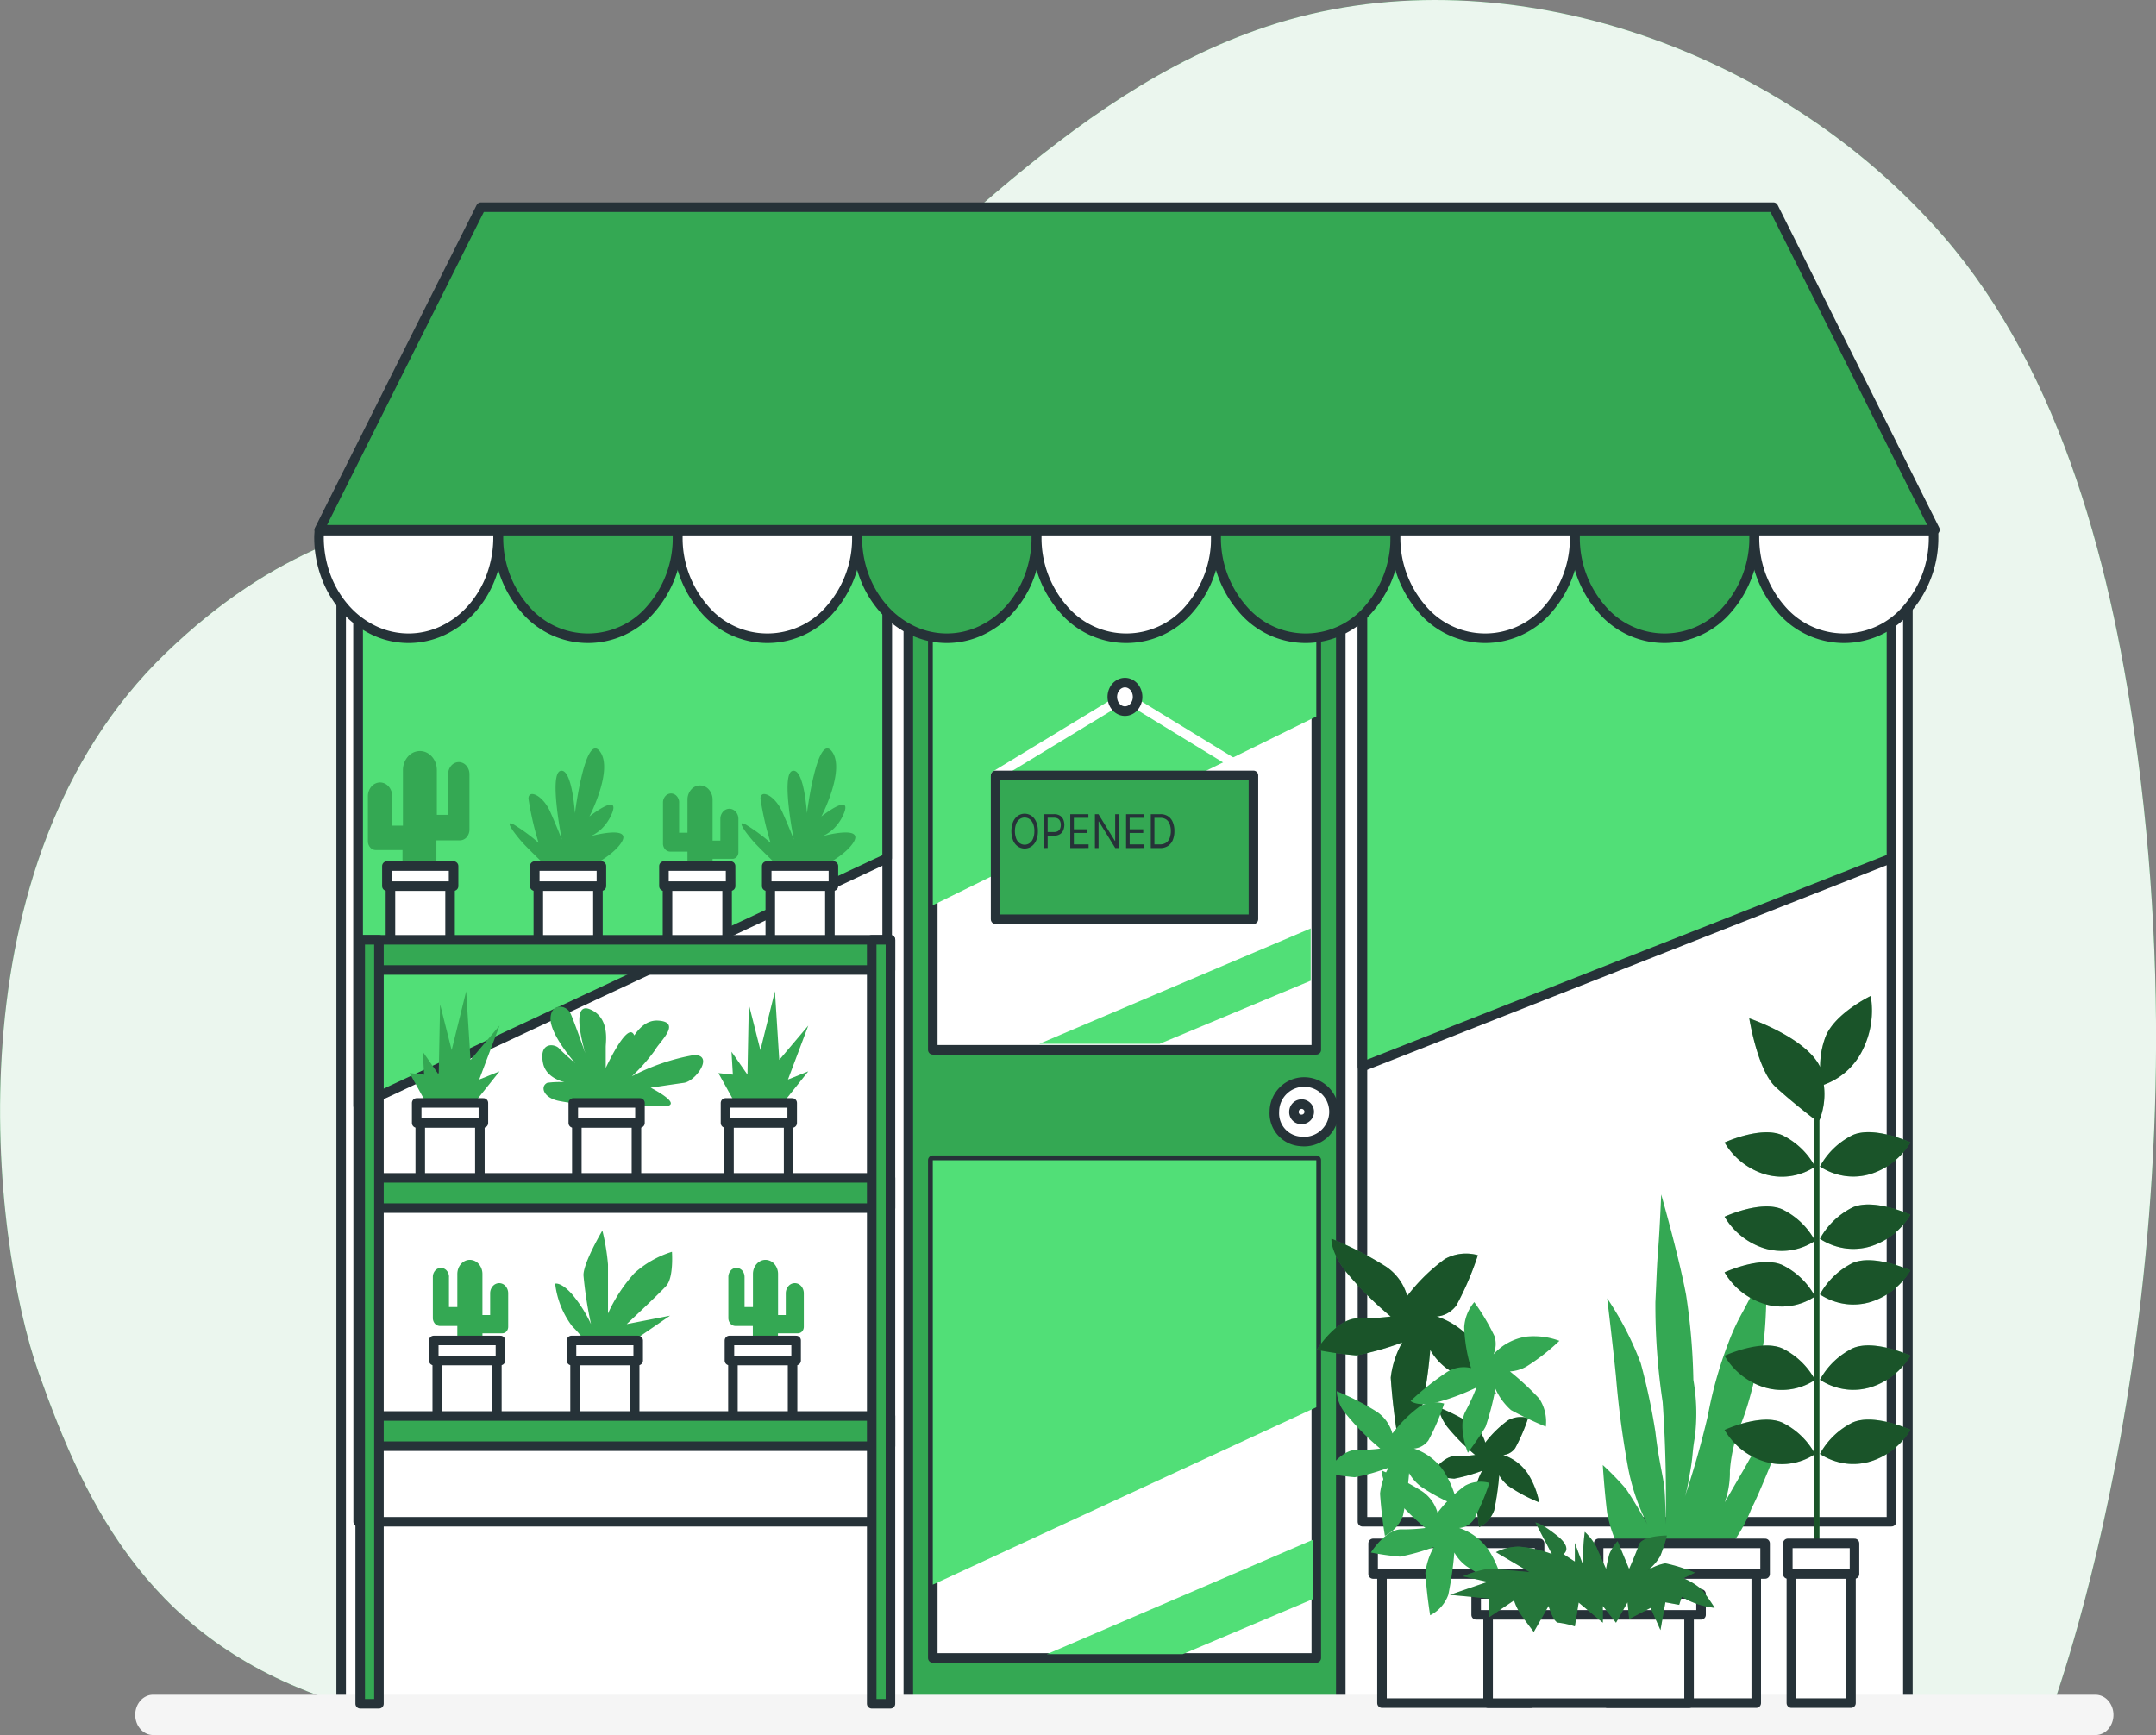 <svg xmlns="http://www.w3.org/2000/svg" xmlns:xlink="http://www.w3.org/1999/xlink" width="225.768" height="181.701" viewBox="0 0 225.768 181.701">
  <rect x="0" y="0" width="225.768" height="181.701" fill="#808080" stroke="none"/>
  <defs>
    <clipPath id="clip-path">
      <rect id="Rectangle_4179" data-name="Rectangle 4179" width="225.768" height="181.702" fill="#fff"/>
    </clipPath>
  </defs>
  <g id="New_to_PayrollEzy" data-name="New to PayrollEzy" clip-path="url(#clip-path)">
    <path id="Path_34951" data-name="Path 34951" d="M214.7,179.413s16.619-44.035,9.137-100.253c-2.552-19.222-7.818-40.006-20.349-54.439C186.1,4.671,156.693-5.222,132.656,2.773c-21.409,7.11-36.323,26.1-54.227,39.853C58.9,57.616,40.2,46.377,17.358,68.394S-.921,129.746,4.066,143.82s11.779,28.35,31.663,34.554Z" transform="translate(0.002 0)" fill="#34a853"/>
    <path id="Path_34952" data-name="Path 34952" d="M214.7,179.413s16.619-44.035,9.137-100.253c-2.552-19.222-7.818-40.006-20.349-54.439C186.1,4.671,156.693-5.222,132.656,2.773c-21.409,7.11-36.323,26.1-54.227,39.853C58.9,57.616,40.2,46.377,17.358,68.394S-.921,129.746,4.066,143.82s11.779,28.35,31.663,34.554Z" transform="translate(0.002 0)" fill="#fff" opacity="0.9"/>
    <path id="Path_34953" data-name="Path 34953" d="M188.828,32.641H24.766V157.908H188.828Z" transform="translate(10.959 20.454)" fill="#fff" stroke="#263238" stroke-linecap="round" stroke-linejoin="round" stroke-width="1"/>
    <path id="Path_34954" data-name="Path 34954" d="M154.3,34.867H98.906V137.516H154.3Z" transform="translate(43.765 21.85)" fill="#fff" stroke="#263238" stroke-linecap="round" stroke-linejoin="round" stroke-width="1"/>
    <path id="Path_34955" data-name="Path 34955" d="M81.394,34.867H26V137.516H81.394Z" transform="translate(11.505 21.85)" fill="#fff" stroke="#263238" stroke-linecap="round" stroke-linejoin="round" stroke-width="1"/>
    <path id="Path_34956" data-name="Path 34956" d="M154.3,68.032,98.906,89.854V34.863H154.3Z" transform="translate(43.765 21.847)" fill="#51df77" stroke="#263238" stroke-linecap="round" stroke-linejoin="round" stroke-width="1"/>
    <path id="Path_34957" data-name="Path 34957" d="M81.392,68.032,26,93.965v-59.1H81.392Z" transform="translate(11.505 21.847)" fill="#51df77" stroke="#263238" stroke-linecap="round" stroke-linejoin="round" stroke-width="1"/>
    <path id="Path_34958" data-name="Path 34958" d="M111.224,32.641H65.938V157.908h45.287Z" transform="translate(29.177 20.454)" fill="#34a853" stroke="#263238" stroke-linecap="round" stroke-linejoin="round" stroke-width="1"/>
    <path id="Path_34959" data-name="Path 34959" d="M67.715,99.232h40.16v52.125H67.715Zm0-63.687V87.669h40.16V35.545Z" transform="translate(29.963 22.274)" fill="#fff" stroke="#263238" stroke-linecap="round" stroke-linejoin="round" stroke-width="1"/>
    <path id="Path_34960" data-name="Path 34960" d="M103.825,105.353V99.139L76,111.108H90.22Z" transform="translate(33.627 62.126)" fill="#51df77"/>
    <path id="Path_34961" data-name="Path 34961" d="M67.715,72.527l40.16-19.765V35.545H67.715Z" transform="translate(29.963 22.274)" fill="#51df77"/>
    <path id="Path_34962" data-name="Path 34962" d="M88.05,71.858l15.82-6.612V59.773L75.441,71.858Z" transform="translate(33.382 37.457)" fill="#51df77"/>
    <path id="Path_34963" data-name="Path 34963" d="M67.715,119.144l40.16-18.576V74.7H67.715Z" transform="translate(29.963 46.809)" fill="#51df77"/>
    <path id="Path_34964" data-name="Path 34964" d="M192.362,47.12H23.18L40.1,13.338H175.449Z" transform="translate(10.257 8.358)" fill="#34a853" stroke="#263238" stroke-linecap="round" stroke-linejoin="round" stroke-width="1"/>
    <path id="Path_34965" data-name="Path 34965" d="M23.19,34.16c0,.234-.033.468-.033.7a11.757,11.757,0,0,0,.714,4.046,10.754,10.754,0,0,0,2.033,3.43,9.39,9.39,0,0,0,3.042,2.292,8.4,8.4,0,0,0,7.176,0,9.39,9.39,0,0,0,3.042-2.292,10.754,10.754,0,0,0,2.033-3.43,11.753,11.753,0,0,0,.714-4.046,5.889,5.889,0,0,0-.027-.7Z" transform="translate(10.246 21.407)" fill="#fff" stroke="#263238" stroke-linecap="round" stroke-linejoin="round" stroke-width="1"/>
    <path id="Path_34966" data-name="Path 34966" d="M36.217,34.16c0,.234-.033.468-.033.7a11.3,11.3,0,0,0,2.746,7.476,8.645,8.645,0,0,0,13.26,0,11.3,11.3,0,0,0,2.746-7.476,5.889,5.889,0,0,0-.027-.7Z" transform="translate(16.011 21.407)" fill="#34a853" stroke="#263238" stroke-linecap="round" stroke-linejoin="round" stroke-width="1"/>
    <path id="Path_34967" data-name="Path 34967" d="M49.24,34.16c0,.234-.033.468-.033.7a11.3,11.3,0,0,0,2.746,7.476,8.645,8.645,0,0,0,13.26,0,11.3,11.3,0,0,0,2.746-7.476,5.858,5.858,0,0,0-.027-.7Z" transform="translate(21.774 21.407)" fill="#fff" stroke="#263238" stroke-linecap="round" stroke-linejoin="round" stroke-width="1"/>
    <path id="Path_34968" data-name="Path 34968" d="M62.268,34.16c0,.234-.033.468-.033.7a11.753,11.753,0,0,0,.714,4.046,10.751,10.751,0,0,0,2.032,3.43,9.39,9.39,0,0,0,3.042,2.292,8.4,8.4,0,0,0,7.176,0,9.392,9.392,0,0,0,3.042-2.292,10.757,10.757,0,0,0,2.032-3.43,11.757,11.757,0,0,0,.714-4.046,5.886,5.886,0,0,0-.027-.7Z" transform="translate(27.538 21.407)" fill="#34a853" stroke="#263238" stroke-linecap="round" stroke-linejoin="round" stroke-width="1"/>
    <path id="Path_34969" data-name="Path 34969" d="M75.295,34.16c0,.234-.033.468-.033.7a11.3,11.3,0,0,0,2.746,7.476,8.645,8.645,0,0,0,13.26,0,11.3,11.3,0,0,0,2.746-7.476,5.857,5.857,0,0,0-.027-.7Z" transform="translate(33.302 21.407)" fill="#fff" stroke="#263238" stroke-linecap="round" stroke-linejoin="round" stroke-width="1"/>
    <path id="Path_34970" data-name="Path 34970" d="M88.318,34.16c0,.234-.033.468-.033.7a11.3,11.3,0,0,0,2.746,7.476,8.645,8.645,0,0,0,13.26,0,11.3,11.3,0,0,0,2.746-7.476,5.715,5.715,0,0,0-.027-.7Z" transform="translate(39.065 21.407)" fill="#34a853" stroke="#263238" stroke-linecap="round" stroke-linejoin="round" stroke-width="1"/>
    <path id="Path_34971" data-name="Path 34971" d="M101.345,34.16c0,.234-.033.468-.033.7a11.3,11.3,0,0,0,2.747,7.476,8.646,8.646,0,0,0,13.261,0,11.294,11.294,0,0,0,2.745-7.476,5.44,5.44,0,0,0-.027-.7Z" transform="translate(44.829 21.407)" fill="#fff" stroke="#263238" stroke-linecap="round" stroke-linejoin="round" stroke-width="1"/>
    <path id="Path_34972" data-name="Path 34972" d="M114.373,34.16c0,.234-.033.468-.033.7a11.3,11.3,0,0,0,2.746,7.476,8.645,8.645,0,0,0,13.259,0,11.3,11.3,0,0,0,2.747-7.476,6.013,6.013,0,0,0-.027-.7Z" transform="translate(50.594 21.407)" fill="#34a853" stroke="#263238" stroke-linecap="round" stroke-linejoin="round" stroke-width="1"/>
    <path id="Path_34973" data-name="Path 34973" d="M127.4,34.16c0,.234-.033.468-.033.7a11.3,11.3,0,0,0,2.746,7.476,8.645,8.645,0,0,0,13.259,0,11.3,11.3,0,0,0,2.747-7.476,5.715,5.715,0,0,0-.027-.7Z" transform="translate(56.357 21.407)" fill="#fff" stroke="#263238" stroke-linecap="round" stroke-linejoin="round" stroke-width="1"/>
    <path id="Path_34974" data-name="Path 34974" d="M72.273,53.088l13.545-8.223,13.456,8.223" transform="translate(31.98 28.115)" fill="none" stroke="#fff" stroke-linecap="round" stroke-linejoin="round" stroke-width="1"/>
    <path id="Path_34975" data-name="Path 34975" d="M83.395,45.441a1.631,1.631,0,0,0-.223-.83,1.373,1.373,0,0,0-.594-.55,1.187,1.187,0,0,0-.765-.085,1.286,1.286,0,0,0-.678.409,1.562,1.562,0,0,0-.362.765,1.671,1.671,0,0,0,.075.863,1.469,1.469,0,0,0,.488.67,1.221,1.221,0,0,0,.736.252,1.253,1.253,0,0,0,.936-.437A1.6,1.6,0,0,0,83.395,45.441Z" transform="translate(35.729 27.54)" fill="#fff" stroke="#263238" stroke-linecap="round" stroke-linejoin="round" stroke-width="1"/>
    <path id="Path_34976" data-name="Path 34976" d="M99.275,49.92h-27V64.986h27Z" transform="translate(31.98 31.282)" fill="#34a853" stroke="#263238" stroke-linecap="round" stroke-linejoin="round" stroke-width="1"/>
    <path id="Path_34977" data-name="Path 34977" d="M76.2,54.211a2.4,2.4,0,0,1-.18.97,1.479,1.479,0,0,1-.493.631,1.267,1.267,0,0,1-1.432,0,1.479,1.479,0,0,1-.493-.631,2.71,2.71,0,0,1,0-1.941,1.479,1.479,0,0,1,.493-.631,1.267,1.267,0,0,1,1.432,0,1.479,1.479,0,0,1,.493.631A2.4,2.4,0,0,1,76.2,54.211Zm-.369,0a1.964,1.964,0,0,0-.137-.778,1.089,1.089,0,0,0-.367-.48.9.9,0,0,0-1.034,0,1.1,1.1,0,0,0-.367.48,2.3,2.3,0,0,0,0,1.556,1.1,1.1,0,0,0,.367.48.9.9,0,0,0,1.034,0,1.089,1.089,0,0,0,.367-.48A1.964,1.964,0,0,0,75.827,54.211Zm1.01,1.775V52.436H77.9a1.1,1.1,0,0,1,.605.151.9.9,0,0,1,.35.4,1.482,1.482,0,0,1,0,1.138.914.914,0,0,1-.347.409,1.1,1.1,0,0,1-.6.151h-.762v-.381h.75a.743.743,0,0,0,.407-.1.566.566,0,0,0,.223-.267.988.988,0,0,0,.071-.383.974.974,0,0,0-.071-.381.546.546,0,0,0-.224-.264.77.77,0,0,0-.412-.1h-.67v3.168Zm2.747,0V52.436h1.9v.381H79.964v1.2h1.42V54.4h-1.42V55.6h1.543v.381Zm5.082-3.549v3.549H84.3L82.582,53.2h-.031v2.787H82.17V52.436h.369L84.26,55.23h.031V52.436Zm.763,3.549V52.436h1.9v.381H85.809v1.2h1.42V54.4h-1.42V55.6h1.543v.381Zm3.558,0h-.971V52.436h1.014a1.4,1.4,0,0,1,.784.213,1.345,1.345,0,0,1,.5.608,2.342,2.342,0,0,1,.174.946,2.369,2.369,0,0,1-.175.955,1.355,1.355,0,0,1-.51.614A1.487,1.487,0,0,1,88.986,55.986ZM88.4,55.6h.565a1.149,1.149,0,0,0,.647-.17,1.014,1.014,0,0,0,.383-.483,2.268,2.268,0,0,0,0-1.487,1.008,1.008,0,0,0-.372-.478A1.072,1.072,0,0,0,89,52.818H88.4Z" transform="translate(32.486 32.829)" fill="#263238"/>
    <path id="Path_34978" data-name="Path 34978" d="M95.26,75.871a3.121,3.121,0,1,0-2.748-3.1A2.939,2.939,0,0,0,95.26,75.871Z" transform="translate(40.935 43.661)" fill="#fff" stroke="#263238" stroke-linecap="round" stroke-linejoin="round" stroke-width="1"/>
    <path id="Path_34979" data-name="Path 34979" d="M94.635,72.673a.8.8,0,1,0-.7-.791A.75.75,0,0,0,94.635,72.673Z" transform="translate(41.565 44.55)" fill="#fff" stroke="#263238" stroke-linecap="round" stroke-linejoin="round" stroke-width="1"/>
    <path id="Path_34980" data-name="Path 34980" d="M215.1,113.327H11.7a1.686,1.686,0,0,1-.72-.158,1.869,1.869,0,0,1-.611-.457,2.158,2.158,0,0,1-.409-.688,2.35,2.35,0,0,1,0-1.62,2.131,2.131,0,0,1,.409-.685,1.862,1.862,0,0,1,.611-.454,1.68,1.68,0,0,1,.719-.156H215.1a1.786,1.786,0,0,1,1.32.62,2.26,2.26,0,0,1,.548,1.487h0a2.261,2.261,0,0,1-.547,1.493,1.769,1.769,0,0,1-1.321.621Z" transform="translate(4.344 68.374)" fill="#f5f5f5"/>
    <path id="Path_34981" data-name="Path 34981" d="M35.111,50.769v4.263H33.929V50.357a2.222,2.222,0,0,0-.133-.767,2.032,2.032,0,0,0-.384-.651,1.776,1.776,0,0,0-.576-.435,1.6,1.6,0,0,0-.68-.153,1.683,1.683,0,0,0-1.258.587,2.142,2.142,0,0,0-.521,1.418v5.807H29.256V53.084a1.542,1.542,0,0,0-.373-1.018,1.211,1.211,0,0,0-.9-.425h0a1.211,1.211,0,0,0-.9.423,1.541,1.541,0,0,0-.375,1.02V57.8a.993.993,0,0,0,.244.654.78.78,0,0,0,.581.27h2.8v3.491h3.55V57.706h2.462a.944.944,0,0,0,.706-.33,1.2,1.2,0,0,0,.292-.8h0V50.774a1.352,1.352,0,0,0-.329-.895,1.062,1.062,0,0,0-.794-.371h0a1.063,1.063,0,0,0-.784.374,1.352,1.352,0,0,0-.326.887Z" transform="translate(11.816 30.3)" fill="#34a853"/>
    <path id="Path_34982" data-name="Path 34982" d="M34.587,56.711H28.344v6.528h6.243Z" transform="translate(12.542 35.538)" fill="#fff" stroke="#263238" stroke-linecap="round" stroke-linejoin="round" stroke-width="1"/>
    <path id="Path_34983" data-name="Path 34983" d="M35.069,55.758H28.086v2.1h6.983Z" transform="translate(12.428 34.941)" fill="#fff" stroke="#263238" stroke-linecap="round" stroke-linejoin="round" stroke-width="1"/>
    <path id="Path_34984" data-name="Path 34984" d="M32.014,76.5l-2.279-4.112,1.52.163-.144-2.4,1.672,2.4.144-7.362,1.212,4.794,1.52-6.167.454,7.191,3.039-3.593-2.126,5.648,2.126-.854-4.1,5.135Z" transform="translate(13.157 39.991)" fill="#34a853"/>
    <path id="Path_34985" data-name="Path 34985" d="M36.751,71.957H30.508v6.528h6.243Z" transform="translate(13.499 45.092)" fill="#fff" stroke="#263238" stroke-linecap="round" stroke-linejoin="round" stroke-width="1"/>
    <path id="Path_34986" data-name="Path 34986" d="M37.233,71.008H30.25v2.1h6.983Z" transform="translate(13.385 44.497)" fill="#fff" stroke="#263238" stroke-linecap="round" stroke-linejoin="round" stroke-width="1"/>
    <path id="Path_34987" data-name="Path 34987" d="M54.43,76.5l-2.278-4.112,1.515.163-.144-2.4,1.672,2.4.144-7.362,1.212,4.794,1.52-6.167.454,7.191,3.039-3.593-2.126,5.648,2.126-.854-4.1,5.135Z" transform="translate(23.077 39.991)" fill="#34a853"/>
    <path id="Path_34988" data-name="Path 34988" d="M59.165,71.957H52.922v6.528h6.243Z" transform="translate(23.417 45.092)" fill="#fff" stroke="#263238" stroke-linecap="round" stroke-linejoin="round" stroke-width="1"/>
    <path id="Path_34989" data-name="Path 34989" d="M59.651,71.008H52.668v2.1h6.983Z" transform="translate(23.305 44.497)" fill="#fff" stroke="#263238" stroke-linecap="round" stroke-linejoin="round" stroke-width="1"/>
    <path id="Path_34990" data-name="Path 34990" d="M44.3,75.024a17.952,17.952,0,0,1-3.191-.342c-1.683-.342-1.975-1.544-1.212-1.9a9.283,9.283,0,0,1,3.338.163s-3.338,0-3.792-2.227,1.212-2.056,1.683-1.537,1.683,1.537,1.683,1.537-2.581-2.91-2.581-4.623,1.683-1.537,2.126-.512,1.52,4.111,1.52,4.111-1.683-5.477.454-4.623,1.683,3.416,1.683,3.94v2.22s2.126-4.618,2.885-3.593-1.066,2.91-1.066,2.91,1.066-4.428,3.645-4.281.144,2.227-.3,3.091A18.718,18.718,0,0,1,48.748,72.1a22.109,22.109,0,0,1,6.523-2.227c2.12,0,.157,2.739-1.06,2.91s-3.494.512-3.494.512,3.039,1.544,1.823,1.9a12.965,12.965,0,0,1-4.251-.342Z" transform="translate(17.42 40.614)" fill="#34a853"/>
    <path id="Path_34991" data-name="Path 34991" d="M48.118,71.957H41.875v6.528h6.243Z" transform="translate(18.529 45.092)" fill="#fff" stroke="#263238" stroke-linecap="round" stroke-linejoin="round" stroke-width="1"/>
    <path id="Path_34992" data-name="Path 34992" d="M48.6,71.008H41.617v2.1H48.6Z" transform="translate(18.415 44.497)" fill="#fff" stroke="#263238" stroke-linecap="round" stroke-linejoin="round" stroke-width="1"/>
    <path id="Path_34993" data-name="Path 34993" d="M49.817,52.355v3.162h.876V52.051A1.588,1.588,0,0,1,51.08,51a1.213,1.213,0,0,1,1.859,0,1.581,1.581,0,0,1,.384,1.047v4.294h.814V54.068a1.134,1.134,0,0,1,.276-.751.891.891,0,0,1,.666-.311h0a.9.9,0,0,1,.668.311,1.14,1.14,0,0,1,.28.752v3.5a.735.735,0,0,1-.181.483.578.578,0,0,1-.43.2H53.323v2.586H50.692V57.495H48.869a.707.707,0,0,1-.524-.249.9.9,0,0,1-.216-.592V52.36a1.02,1.02,0,0,1,.246-.673.8.8,0,0,1,.6-.282h0a.806.806,0,0,1,.592.275,1.023,1.023,0,0,1,.255.662Z" transform="translate(21.297 31.69)" fill="#34a853"/>
    <path id="Path_34994" data-name="Path 34994" d="M54.7,56.711H48.457v6.528H54.7Z" transform="translate(21.442 35.538)" fill="#fff" stroke="#263238" stroke-linecap="round" stroke-linejoin="round" stroke-width="1"/>
    <path id="Path_34995" data-name="Path 34995" d="M55.178,55.758H48.2v2.1h6.983Z" transform="translate(21.326 34.941)" fill="#fff" stroke="#263238" stroke-linecap="round" stroke-linejoin="round" stroke-width="1"/>
    <path id="Path_34996" data-name="Path 34996" d="M33.11,82.894v3.162h.876V82.59a1.644,1.644,0,0,1,.1-.567,1.5,1.5,0,0,1,.284-.48,1.316,1.316,0,0,1,.426-.321,1.186,1.186,0,0,1,.5-.113h0a1.247,1.247,0,0,1,.93.433,1.587,1.587,0,0,1,.388,1.047v4.3h.808V84.613a1.14,1.14,0,0,1,.28-.752.9.9,0,0,1,.668-.311h0a.891.891,0,0,1,.666.311,1.135,1.135,0,0,1,.276.751v3.5a.763.763,0,0,1-.044.263.7.7,0,0,1-.131.224.606.606,0,0,1-.2.15.546.546,0,0,1-.233.053H36.616v2.586H33.985V88.034H32.162a.7.7,0,0,1-.523-.244.891.891,0,0,1-.217-.59h0V82.9a1.014,1.014,0,0,1,.246-.671.8.8,0,0,1,.595-.278h0a.8.8,0,0,1,.6.276,1.019,1.019,0,0,1,.252.668Z" transform="translate(13.904 50.828)" fill="#34a853"/>
    <path id="Path_34997" data-name="Path 34997" d="M37.985,87.25H31.742v6.528h6.243Z" transform="translate(14.046 54.676)" fill="#fff" stroke="#263238" stroke-linecap="round" stroke-linejoin="round" stroke-width="1"/>
    <path id="Path_34998" data-name="Path 34998" d="M38.471,86.3H31.488v2.1h6.983Z" transform="translate(13.933 54.081)" fill="#fff" stroke="#263238" stroke-linecap="round" stroke-linejoin="round" stroke-width="1"/>
    <path id="Path_34999" data-name="Path 34999" d="M54.57,82.894v3.162h.88V82.59a1.644,1.644,0,0,1,.1-.567,1.5,1.5,0,0,1,.284-.48,1.315,1.315,0,0,1,.426-.321,1.185,1.185,0,0,1,.5-.113h0a1.247,1.247,0,0,1,.93.433,1.587,1.587,0,0,1,.388,1.047v4.3h.808V84.613a1.141,1.141,0,0,1,.28-.752.871.871,0,0,1,1.334,0,1.135,1.135,0,0,1,.276.751v3.5a.759.759,0,0,1-.044.263.7.7,0,0,1-.131.224.605.605,0,0,1-.2.15.547.547,0,0,1-.233.053h-2.1v2.586H55.438V88.034H53.615a.7.7,0,0,1-.523-.244.891.891,0,0,1-.217-.59h0V82.9a1.013,1.013,0,0,1,.246-.671.8.8,0,0,1,.595-.278.755.755,0,0,1,.325.068.839.839,0,0,1,.277.2.962.962,0,0,1,.185.309,1.054,1.054,0,0,1,.065.366Z" transform="translate(23.397 50.828)" fill="#34a853"/>
    <path id="Path_35000" data-name="Path 35000" d="M59.45,87.25H53.207v6.528H59.45Z" transform="translate(23.544 54.676)" fill="#fff" stroke="#263238" stroke-linecap="round" stroke-linejoin="round" stroke-width="1"/>
    <path id="Path_35001" data-name="Path 35001" d="M59.936,86.3H52.953v2.1h6.983Z" transform="translate(23.431 54.081)" fill="#fff" stroke="#263238" stroke-linecap="round" stroke-linejoin="round" stroke-width="1"/>
    <path id="Path_35002" data-name="Path 35002" d="M44.26,92.146a12.082,12.082,0,0,0-2.177-2.9A9.162,9.162,0,0,1,40.3,84.791s.594-.221,1.779,1.113a14.025,14.025,0,0,1,1.975,3.118,42.247,42.247,0,0,1-.79-5.124c0-1.334,1.981-4.675,1.981-4.675a22.713,22.713,0,0,1,.589,3.561v5.124a16.366,16.366,0,0,1,2.771-4.229,10.526,10.526,0,0,1,3.926-2.227s.2,2.676-.594,3.561-4.146,4.01-4.146,4.01l4.544-.885-4.544,3.118s-.853,1.266-1.587.891a3.4,3.4,0,0,0-1.947,0Z" transform="translate(17.834 49.645)" fill="#34a853"/>
    <path id="Path_35003" data-name="Path 35003" d="M47.989,87.25H41.746v6.528h6.243Z" transform="translate(18.472 54.676)" fill="#fff" stroke="#263238" stroke-linecap="round" stroke-linejoin="round" stroke-width="1"/>
    <path id="Path_35004" data-name="Path 35004" d="M48.471,86.3H41.488v2.1h6.983Z" transform="translate(18.358 54.081)" fill="#fff" stroke="#263238" stroke-linecap="round" stroke-linejoin="round" stroke-width="1"/>
    <path id="Path_35005" data-name="Path 35005" d="M57.782,60.637s-1.969-1.9-2.581-2.568-2.126-2.568-.909-1.9a19.271,19.271,0,0,1,2.581,1.9,31.8,31.8,0,0,1-1.06-4.623c0-1.031,1.515-.342,2.278,1.373s1.212,2.91,1.212,2.91-1.369-6.85-.144-7.191,1.52,4.428,1.52,4.428,1.06-8.387,2.581-6.507-1.066,6.85-1.066,6.85,3.041-2.4,2.429-.512a4.741,4.741,0,0,1-.908,1.545,4.127,4.127,0,0,1-1.37,1.023s4.4-1.2,3.191.683-5.16,3.427-5.16,3.427Z" transform="translate(23.82 30.194)" fill="#34a853"/>
    <path id="Path_35006" data-name="Path 35006" d="M62.161,56.711H55.918v6.528h6.243Z" transform="translate(24.743 35.538)" fill="#fff" stroke="#263238" stroke-linecap="round" stroke-linejoin="round" stroke-width="1"/>
    <path id="Path_35007" data-name="Path 35007" d="M62.643,55.758H55.66v2.1h6.983Z" transform="translate(24.629 34.941)" fill="#fff" stroke="#263238" stroke-linecap="round" stroke-linejoin="round" stroke-width="1"/>
    <path id="Path_35008" data-name="Path 35008" d="M40.947,60.637s-1.975-1.9-2.581-2.568-2.126-2.568-.915-1.9a18.855,18.855,0,0,1,2.578,1.9,31.818,31.818,0,0,1-1.06-4.623c0-1.031,1.52-.342,2.278,1.373s1.212,2.91,1.212,2.91-1.363-6.85-.144-7.191,1.52,4.428,1.52,4.428,1.066-8.387,2.581-6.507-1.06,6.85-1.06,6.85,3.029-2.4,2.429-.512a4.759,4.759,0,0,1-.908,1.544,4.145,4.145,0,0,1-1.369,1.025s4.4-1.2,3.186.683-5.16,3.427-5.16,3.427Z" transform="translate(16.37 30.194)" fill="#34a853"/>
    <path id="Path_35009" data-name="Path 35009" d="M45.321,56.711H39.078v6.528h6.243Z" transform="translate(17.292 35.538)" fill="#fff" stroke="#263238" stroke-linecap="round" stroke-linejoin="round" stroke-width="1"/>
    <path id="Path_35010" data-name="Path 35010" d="M45.8,55.758H38.82v2.1H45.8Z" transform="translate(17.178 34.941)" fill="#fff" stroke="#263238" stroke-linecap="round" stroke-linejoin="round" stroke-width="1"/>
    <path id="Path_35011" data-name="Path 35011" d="M81.677,60.506H26.148v3.162H81.677Z" transform="translate(11.57 37.916)" fill="#34a853" stroke="#263238" stroke-linecap="round" stroke-linejoin="round" stroke-width="1"/>
    <path id="Path_35012" data-name="Path 35012" d="M81.677,75.834H26.148V79H81.677Z" transform="translate(11.57 47.522)" fill="#34a853" stroke="#263238" stroke-linecap="round" stroke-linejoin="round" stroke-width="1"/>
    <path id="Path_35013" data-name="Path 35013" d="M81.677,91.162H26.148v3.162H81.677Z" transform="translate(11.57 57.127)" fill="#34a853" stroke="#263238" stroke-linecap="round" stroke-linejoin="round" stroke-width="1"/>
    <path id="Path_35014" data-name="Path 35014" d="M28.112,60.506H26.148v80.006h1.963Z" transform="translate(11.57 37.916)" fill="#34a853" stroke="#263238" stroke-linecap="round" stroke-linejoin="round" stroke-width="1"/>
    <path id="Path_35015" data-name="Path 35015" d="M65.244,60.506H63.281v80.006h1.963Z" transform="translate(28.001 37.916)" fill="#34a853" stroke="#263238" stroke-linecap="round" stroke-linejoin="round" stroke-width="1"/>
    <path id="Path_35016" data-name="Path 35016" d="M121.554,112.428a22.209,22.209,0,0,1-2.6-7.167q-.837-4.62-1.223-9.322c-.309-3.105-.92-8.159-.92-8.159a32.728,32.728,0,0,1,3.517,6.8,66.305,66.305,0,0,1,1.532,7.185c.309,2.72.763,4.465.915,5.636s.157,4.067.157,4.067q.134-6.412-.309-12.815a68.132,68.132,0,0,1-.763-10.487c.151-3.105.144-3.688.3-5.63s.309-5.636.309-5.636,1.833,6.407,2.6,10.487a66.246,66.246,0,0,1,.769,8.93,20.142,20.142,0,0,1,.151,6.019c-.309,1.745-.151,1.942-.612,4.276a13.568,13.568,0,0,1-.763,2.91,93.551,93.551,0,0,0,2.748-9.488,42.592,42.592,0,0,1,2.142-7.59,22.671,22.671,0,0,1,1.532-3.3l2.452-4.655s.144,6.995-.612,9.488-1.072,4.465-1.991,6.8a16.057,16.057,0,0,0-1.223,5.061,9.292,9.292,0,0,1-.763,3.884c-.612.976-.763,2.328-1.223,2.91a7.95,7.95,0,0,1-1.223,1.17s3.668-6.407,4.589-7.971.915-1.942,2.294-2.917,2.136-1.55,2.136-1.55-2.748,6.995-3.517,8.35a16.151,16.151,0,0,1-2.294,4.08,16.8,16.8,0,0,0-1.683,1.745h-9.023a14.546,14.546,0,0,1-2.142-5.242c-.309-2.523-.46-5.061-.46-5.061a30.08,30.08,0,0,1,2.452,2.529q1.48,2.252,2.747,4.667Z" transform="translate(51.486 48.189)" fill="#34a853"/>
    <path id="Path_35017" data-name="Path 35017" d="M132.271,100.564H116.695v14.775h15.576Z" transform="translate(51.636 63.019)" fill="#fff" stroke="#263238" stroke-linecap="round" stroke-linejoin="round" stroke-width="1"/>
    <path id="Path_35018" data-name="Path 35018" d="M133.483,99.365H116.051v3.206h17.432Z" transform="translate(51.351 62.268)" fill="#fff" stroke="#263238" stroke-linecap="round" stroke-linejoin="round" stroke-width="1"/>
    <path id="Path_35019" data-name="Path 35019" d="M135.588,73.419a7.208,7.208,0,0,0,4.078-3.681,9.2,9.2,0,0,0,.831-5.617s-3.769,1.809-4.734,4.281a8.789,8.789,0,0,0-.561,3.162c-1.442-3.074-7.42-5.1-7.42-5.1s.858,5.44,2.754,7.185c1.414,1.3,3.2,2.713,4.027,3.346V81.8a7.814,7.814,0,0,0-3.338-3.105c-2.243-.976-6.03.771-6.03.771a7.38,7.38,0,0,0,4.134,3.3,6.272,6.272,0,0,0,5.233-.7v7.507a7.779,7.779,0,0,0-3.338-3.112c-2.243-.976-6.03.778-6.03.778a7.433,7.433,0,0,0,4.134,3.3,6.293,6.293,0,0,0,5.233-.708V95.4a7.779,7.779,0,0,0-3.338-3.112c-2.243-.976-6.03.778-6.03.778a7.433,7.433,0,0,0,4.134,3.3,6.293,6.293,0,0,0,5.233-.709v8.475a7.854,7.854,0,0,0-3.338-3.112c-2.243-.968-6.03.778-6.03.778a7.38,7.38,0,0,0,4.134,3.3,6.3,6.3,0,0,0,5.233-.7v7.5a7.813,7.813,0,0,0-3.338-3.105c-2.243-.976-6.03.771-6.03.771a7.38,7.38,0,0,0,4.134,3.3,6.273,6.273,0,0,0,5.233-.7v12.549a.344.344,0,0,0,.082.224.27.27,0,0,0,.2.093.267.267,0,0,0,.2-.093.337.337,0,0,0,.082-.224V77.151a7.4,7.4,0,0,0,.464-3.732Z" transform="translate(55.397 40.182)" fill="#34a853"/>
    <path id="Path_35020" data-name="Path 35020" d="M135.56,73.186a7.88,7.88,0,0,0-3.443,3.3,6.467,6.467,0,0,0,2.6.989,6.212,6.212,0,0,0,2.736-.218,7.38,7.38,0,0,0,4.134-3.3S137.8,72.213,135.56,73.186Z" transform="translate(58.46 45.677)" fill="#34a853"/>
    <path id="Path_35021" data-name="Path 35021" d="M135.56,77.839a7.918,7.918,0,0,0-3.443,3.3,6.478,6.478,0,0,0,2.6.991,6.233,6.233,0,0,0,2.738-.213,7.428,7.428,0,0,0,4.134-3.3S137.8,76.871,135.56,77.839Z" transform="translate(58.46 48.595)" fill="#34a853"/>
    <path id="Path_35022" data-name="Path 35022" d="M135.56,81.417a7.917,7.917,0,0,0-3.443,3.3,6.476,6.476,0,0,0,2.6.991,6.228,6.228,0,0,0,2.738-.213,7.428,7.428,0,0,0,4.134-3.3S137.8,80.469,135.56,81.417Z" transform="translate(58.46 50.842)" fill="#34a853"/>
    <path id="Path_35023" data-name="Path 35023" d="M135.56,86.912a7.917,7.917,0,0,0-3.443,3.3,6.453,6.453,0,0,0,2.6.993,6.208,6.208,0,0,0,2.738-.216,7.381,7.381,0,0,0,4.134-3.3S137.8,85.944,135.56,86.912Z" transform="translate(58.46 54.28)" fill="#34a853"/>
    <path id="Path_35024" data-name="Path 35024" d="M135.56,91.69a7.878,7.878,0,0,0-3.443,3.3,6.467,6.467,0,0,0,2.6.989,6.212,6.212,0,0,0,2.736-.218,7.379,7.379,0,0,0,4.134-3.3S137.8,90.717,135.56,91.69Z" transform="translate(58.46 57.273)" fill="#34a853"/>
    <g id="Group_33347" data-name="Group 33347" transform="translate(180.592 104.303)" opacity="0.5">
      <path id="Path_35025" data-name="Path 35025" d="M135.588,73.419a7.208,7.208,0,0,0,4.078-3.681,9.2,9.2,0,0,0,.831-5.617s-3.769,1.809-4.734,4.281a8.789,8.789,0,0,0-.561,3.162c-1.442-3.074-7.42-5.1-7.42-5.1s.858,5.44,2.754,7.185c1.414,1.3,3.2,2.713,4.027,3.346V81.8a7.814,7.814,0,0,0-3.338-3.105c-2.243-.976-6.03.771-6.03.771a7.38,7.38,0,0,0,4.134,3.3,6.272,6.272,0,0,0,5.233-.7v7.507a7.779,7.779,0,0,0-3.338-3.112c-2.243-.976-6.03.778-6.03.778a7.433,7.433,0,0,0,4.134,3.3,6.293,6.293,0,0,0,5.233-.708V95.4a7.779,7.779,0,0,0-3.338-3.112c-2.243-.976-6.03.778-6.03.778a7.433,7.433,0,0,0,4.134,3.3,6.293,6.293,0,0,0,5.233-.709v8.475a7.854,7.854,0,0,0-3.338-3.112c-2.243-.968-6.03.778-6.03.778a7.38,7.38,0,0,0,4.134,3.3,6.3,6.3,0,0,0,5.233-.7v7.5a7.813,7.813,0,0,0-3.338-3.105c-2.243-.976-6.03.771-6.03.771a7.38,7.38,0,0,0,4.134,3.3,6.273,6.273,0,0,0,5.233-.7v12.549a.344.344,0,0,0,.082.224.27.27,0,0,0,.2.093.267.267,0,0,0,.2-.093.337.337,0,0,0,.082-.224V77.151a7.4,7.4,0,0,0,.464-3.732Z" transform="translate(-125.195 -64.121)"/>
      <path id="Path_35026" data-name="Path 35026" d="M135.564,73.186a7.88,7.88,0,0,0-3.443,3.3,6.459,6.459,0,0,0,2.6.989,6.212,6.212,0,0,0,2.736-.218,7.38,7.38,0,0,0,4.134-3.3S137.8,72.213,135.564,73.186Z" transform="translate(-122.13 -58.626)"/>
      <path id="Path_35027" data-name="Path 35027" d="M135.564,77.839a7.918,7.918,0,0,0-3.443,3.3,6.478,6.478,0,0,0,2.6.991,6.233,6.233,0,0,0,2.738-.213,7.428,7.428,0,0,0,4.134-3.3S137.8,76.871,135.564,77.839Z" transform="translate(-122.13 -55.708)"/>
      <path id="Path_35028" data-name="Path 35028" d="M135.564,81.417a7.917,7.917,0,0,0-3.443,3.3,6.476,6.476,0,0,0,2.6.991,6.228,6.228,0,0,0,2.738-.213,7.428,7.428,0,0,0,4.134-3.3S137.8,80.469,135.564,81.417Z" transform="translate(-122.13 -53.461)"/>
      <path id="Path_35029" data-name="Path 35029" d="M135.564,86.912a7.917,7.917,0,0,0-3.443,3.3,6.453,6.453,0,0,0,2.6.993,6.21,6.21,0,0,0,2.738-.216,7.381,7.381,0,0,0,4.134-3.3S137.8,85.944,135.564,86.912Z" transform="translate(-122.13 -50.023)"/>
      <path id="Path_35030" data-name="Path 35030" d="M135.564,91.69a7.878,7.878,0,0,0-3.443,3.3,6.459,6.459,0,0,0,2.6.989,6.212,6.212,0,0,0,2.736-.218,7.379,7.379,0,0,0,4.134-3.3S137.8,90.717,135.564,91.69Z" transform="translate(-122.13 -47.03)"/>
    </g>
    <path id="Path_35031" data-name="Path 35031" d="M136.286,100.564h-6.243v14.775h6.243Z" transform="translate(57.543 63.019)" fill="#fff" stroke="#263238" stroke-linecap="round" stroke-linejoin="round" stroke-width="1"/>
    <path id="Path_35032" data-name="Path 35032" d="M136.768,99.365h-6.983v3.206h6.983Z" transform="translate(57.428 62.268)" fill="#fff" stroke="#263238" stroke-linecap="round" stroke-linejoin="round" stroke-width="1"/>
    <path id="Path_35033" data-name="Path 35033" d="M115.9,100.564H100.324v14.775H115.9Z" transform="translate(44.392 63.019)" fill="#fff" stroke="#263238" stroke-linecap="round" stroke-linejoin="round" stroke-width="1"/>
    <path id="Path_35034" data-name="Path 35034" d="M117.113,99.365H99.68v3.206h17.433Z" transform="translate(44.107 62.268)" fill="#fff" stroke="#263238" stroke-linecap="round" stroke-linejoin="round" stroke-width="1"/>
    <path id="Path_35035" data-name="Path 35035" d="M105.063,85.766a5.463,5.463,0,0,0-2.243-3.105,36.726,36.726,0,0,0-5.688-2.917s-.169,1.163,1.38,3.3a35.364,35.364,0,0,0,4.824,4.857,24.605,24.605,0,0,1-3.443.19c-2.243,0-4.307,3.3-4.307,3.3a39,39,0,0,0,4.134.582,29.284,29.284,0,0,0,4.824-1.36,9.72,9.72,0,0,0-1.206,3.694q.208,3.027.684,6.019a5.223,5.223,0,0,0,2.586-2.917,49.234,49.234,0,0,0,.866-6.019,6.323,6.323,0,0,0,1.714,1.941,27.818,27.818,0,0,0,5.166,2.72,14.347,14.347,0,0,0-1.9-4.857,8.241,8.241,0,0,0-4.307-3.3,2.655,2.655,0,0,0,1.142-.343,2.987,2.987,0,0,0,.928-.827,31.647,31.647,0,0,0,2.243-5.244,4.581,4.581,0,0,0-3.443.392,19.071,19.071,0,0,0-3.957,3.884Z" transform="translate(42.296 49.972)" fill="#34a853"/>
    <path id="Path_35036" data-name="Path 35036" d="M105.063,85.766a5.463,5.463,0,0,0-2.243-3.105,36.726,36.726,0,0,0-5.688-2.917s-.169,1.163,1.38,3.3a35.364,35.364,0,0,0,4.824,4.857,24.605,24.605,0,0,1-3.443.19c-2.243,0-4.307,3.3-4.307,3.3a39,39,0,0,0,4.134.582,29.284,29.284,0,0,0,4.824-1.36,9.72,9.72,0,0,0-1.206,3.694q.208,3.027.684,6.019a5.223,5.223,0,0,0,2.586-2.917,49.234,49.234,0,0,0,.866-6.019,6.323,6.323,0,0,0,1.714,1.941,27.818,27.818,0,0,0,5.166,2.72,14.347,14.347,0,0,0-1.9-4.857,8.241,8.241,0,0,0-4.307-3.3,2.655,2.655,0,0,0,1.142-.343,2.987,2.987,0,0,0,.928-.827,31.647,31.647,0,0,0,2.243-5.244,4.581,4.581,0,0,0-3.443.392,19.071,19.071,0,0,0-3.957,3.884Z" transform="translate(42.296 49.972)" opacity="0.5"/>
    <path id="Path_35037" data-name="Path 35037" d="M109.591,94.293a3.346,3.346,0,0,0-1.363-1.9,21.961,21.961,0,0,0-3.462-1.771s-.107.708.835,2.006a21.4,21.4,0,0,0,2.934,2.954,14.387,14.387,0,0,1-2.092.12c-1.363,0-2.62,2.006-2.62,2.006a23.616,23.616,0,0,0,2.513.355,17.764,17.764,0,0,0,2.934-.828,5.883,5.883,0,0,0-.734,2.245q.128,1.839.421,3.655a3.162,3.162,0,0,0,1.571-1.771,30.737,30.737,0,0,0,.522-3.655,3.89,3.89,0,0,0,1.043,1.176,17.113,17.113,0,0,0,3.14,1.658,8.637,8.637,0,0,0-1.154-2.954,5,5,0,0,0-2.62-2.006,1.61,1.61,0,0,0,.694-.208,1.8,1.8,0,0,0,.563-.5,18.627,18.627,0,0,0,1.363-3.162,2.794,2.794,0,0,0-2.092.234,11.423,11.423,0,0,0-2.4,2.347Z" transform="translate(45.941 56.789)" fill="#34a853"/>
    <path id="Path_35038" data-name="Path 35038" d="M109.591,94.293a3.346,3.346,0,0,0-1.363-1.9,21.961,21.961,0,0,0-3.462-1.771s-.107.708.835,2.006a21.4,21.4,0,0,0,2.934,2.954,14.387,14.387,0,0,1-2.092.12c-1.363,0-2.62,2.006-2.62,2.006a23.616,23.616,0,0,0,2.513.355,17.764,17.764,0,0,0,2.934-.828,5.883,5.883,0,0,0-.734,2.245q.128,1.839.421,3.655a3.162,3.162,0,0,0,1.571-1.771,30.737,30.737,0,0,0,.522-3.655,3.89,3.89,0,0,0,1.043,1.176,17.113,17.113,0,0,0,3.14,1.658,8.637,8.637,0,0,0-1.154-2.954,5,5,0,0,0-2.62-2.006,1.61,1.61,0,0,0,.694-.208,1.8,1.8,0,0,0,.563-.5,18.627,18.627,0,0,0,1.363-3.162,2.794,2.794,0,0,0-2.092.234,11.423,11.423,0,0,0-2.4,2.347Z" transform="translate(45.941 56.789)" opacity="0.5"/>
    <path id="Path_35039" data-name="Path 35039" d="M106.5,99.1a4.008,4.008,0,0,0-1.649-2.277,27,27,0,0,0-4.183-2.144s-.128.854,1.01,2.429a26.553,26.553,0,0,0,3.55,3.579,18.2,18.2,0,0,1-2.536.14c-1.649,0-3.174,2.429-3.174,2.429a28.69,28.69,0,0,0,3.041.43,21.824,21.824,0,0,0,3.55-1,7.163,7.163,0,0,0-.886,2.714q.151,2.225.5,4.428a3.855,3.855,0,0,0,1.9-2.144,36.163,36.163,0,0,0,.633-4.428,4.629,4.629,0,0,0,1.268,1.43,20.455,20.455,0,0,0,3.8,2.006,10.434,10.434,0,0,0-1.4-3.579,6.068,6.068,0,0,0-3.163-2.429,1.949,1.949,0,0,0,.838-.252,2.209,2.209,0,0,0,.682-.608,22.886,22.886,0,0,0,1.643-3.858,3.364,3.364,0,0,0-2.536.285,13.818,13.818,0,0,0-2.9,2.852Z" transform="translate(44.036 59.334)" fill="#34a853"/>
    <path id="Path_35040" data-name="Path 35040" d="M103.218,94a4.007,4.007,0,0,0-1.643-2.29,27.172,27.172,0,0,0-4.183-2.144,3.873,3.873,0,0,0,1.01,2.44,26.132,26.132,0,0,0,3.544,3.567,17.341,17.341,0,0,1-2.53.145c-1.649,0-3.173,2.429-3.173,2.429a28.5,28.5,0,0,0,3.039.429,21.177,21.177,0,0,0,3.534-1,7.106,7.106,0,0,0-.891,2.713q.154,2.227.511,4.428a3.844,3.844,0,0,0,1.9-2.144,36.741,36.741,0,0,0,.633-4.428,4.736,4.736,0,0,0,1.268,1.43,20.139,20.139,0,0,0,3.8,2A10.452,10.452,0,0,0,108.643,98a6.1,6.1,0,0,0-3.173-2.429,1.952,1.952,0,0,0,.838-.25,2.18,2.18,0,0,0,.682-.6,23.08,23.08,0,0,0,1.649-3.858,3.374,3.374,0,0,0-2.536.285A14.032,14.032,0,0,0,103.218,94Z" transform="translate(42.586 56.127)" fill="#34a853"/>
    <path id="Path_35041" data-name="Path 35041" d="M108.733,90.736a3.273,3.273,0,0,0-2.581.455,28.842,28.842,0,0,0-3.75,2.991s.594.556,2.373.241a23.185,23.185,0,0,0,4.527-1.658,23.226,23.226,0,0,1-1.167,2.529c-.829,1.607.264,4.314.264,4.314s1.476-2.006,1.862-2.746a28.565,28.565,0,0,0,1.021-3.959,6.582,6.582,0,0,0,1.633,2.233,36.409,36.409,0,0,0,3.645,1.732,4.418,4.418,0,0,0-.684-2.928,29.241,29.241,0,0,0-3.074-2.853,3.94,3.94,0,0,0,1.731-.512,21.42,21.42,0,0,0,3.449-2.694,7.724,7.724,0,0,0-3.439-.442,5.806,5.806,0,0,0-3.462,1.859,2.691,2.691,0,0,0,.107-1.9,22.919,22.919,0,0,0-2.12-3.567,4.5,4.5,0,0,0-1.054,2.612,16.221,16.221,0,0,0,.72,4.289Z" transform="translate(45.312 52.535)" fill="#34a853"/>
    <path id="Path_35042" data-name="Path 35042" d="M129.071,103.441H108.027v10.1h21.044Z" transform="translate(47.801 64.822)" fill="#fff" stroke="#263238" stroke-linecap="round" stroke-linejoin="round" stroke-width="1"/>
    <path id="Path_35043" data-name="Path 35043" d="M130.712,102.621H107.16v2.188h23.551Z" transform="translate(47.417 64.308)" fill="#fff" stroke="#263238" stroke-linecap="round" stroke-linejoin="round" stroke-width="1"/>
    <path id="Path_35044" data-name="Path 35044" d="M117.137,101.328s1.037-.588-.684-1.951-2.243-1.353-2.243-1.353l1.722,3.3a12.681,12.681,0,0,0-3.443-.777,5.354,5.354,0,0,0-2.412.582l3.528,2.086s-3.7-.342-4.392-.342a11.833,11.833,0,0,0-2.581.778l2.581.582-3.96,1.36,4.134.386v1.942l2.581-1.745a5.761,5.761,0,0,0,.522,1.163c.342.582,1.548,2.137,1.548,2.137l1.548-2.72s.516,1.752,1.031,1.752a8.887,8.887,0,0,1,1.722.386l.4-2.492,2.53,2.107v-1.749l1.38,1.752,1.206-2.137.175,1.745,2.243-1.163,1.031,2.328.516-2.91,1.442.265.274-.847.69.386a8.929,8.929,0,0,0,2.754.778,20.952,20.952,0,0,0-1.375-1.942,7.094,7.094,0,0,0-1.9-1.163l1.206-.582a16.889,16.889,0,0,0-3.1-.976,5.109,5.109,0,0,0-1.9.778,5.136,5.136,0,0,0,1.38-1.557,17.974,17.974,0,0,0,.689-2.137s-2.586,0-2.928.976-1.031,2.529-1.031,2.529l-1.206-2.909a4.8,4.8,0,0,0-.866,1.359q-.206.766-.342,1.55l-1.031-2.327A5.842,5.842,0,0,0,119.379,99q-.138,1.063-.175,2.137v1.359l-.865-2.334v1.948Z" transform="translate(46.574 61.427)" fill="#34a853"/>
    <path id="Path_35045" data-name="Path 35045" d="M117.137,101.328s1.037-.588-.684-1.951-2.243-1.353-2.243-1.353l1.722,3.3a12.681,12.681,0,0,0-3.443-.777,5.354,5.354,0,0,0-2.412.582l3.528,2.086s-3.7-.342-4.392-.342a11.833,11.833,0,0,0-2.581.778l2.581.582-3.96,1.36,4.134.386v1.942l2.581-1.745a5.761,5.761,0,0,0,.522,1.163c.342.582,1.548,2.137,1.548,2.137l1.548-2.72s.516,1.752,1.031,1.752a8.887,8.887,0,0,1,1.722.386l.4-2.492,2.53,2.107v-1.749l1.38,1.752,1.206-2.137.175,1.745,2.243-1.163,1.031,2.328.516-2.91,1.442.265.274-.847.69.386a8.929,8.929,0,0,0,2.754.778,20.952,20.952,0,0,0-1.375-1.942,7.094,7.094,0,0,0-1.9-1.163l1.206-.582a16.889,16.889,0,0,0-3.1-.976,5.109,5.109,0,0,0-1.9.778,5.136,5.136,0,0,0,1.38-1.557,17.974,17.974,0,0,0,.689-2.137s-2.586,0-2.928.976-1.031,2.529-1.031,2.529l-1.206-2.909a4.8,4.8,0,0,0-.866,1.359q-.206.766-.342,1.55l-1.031-2.327A5.842,5.842,0,0,0,119.379,99q-.138,1.063-.175,2.137v1.359l-.865-2.334v1.948Z" transform="translate(46.574 61.427)" opacity="0.3"/>
  </g>
</svg>

